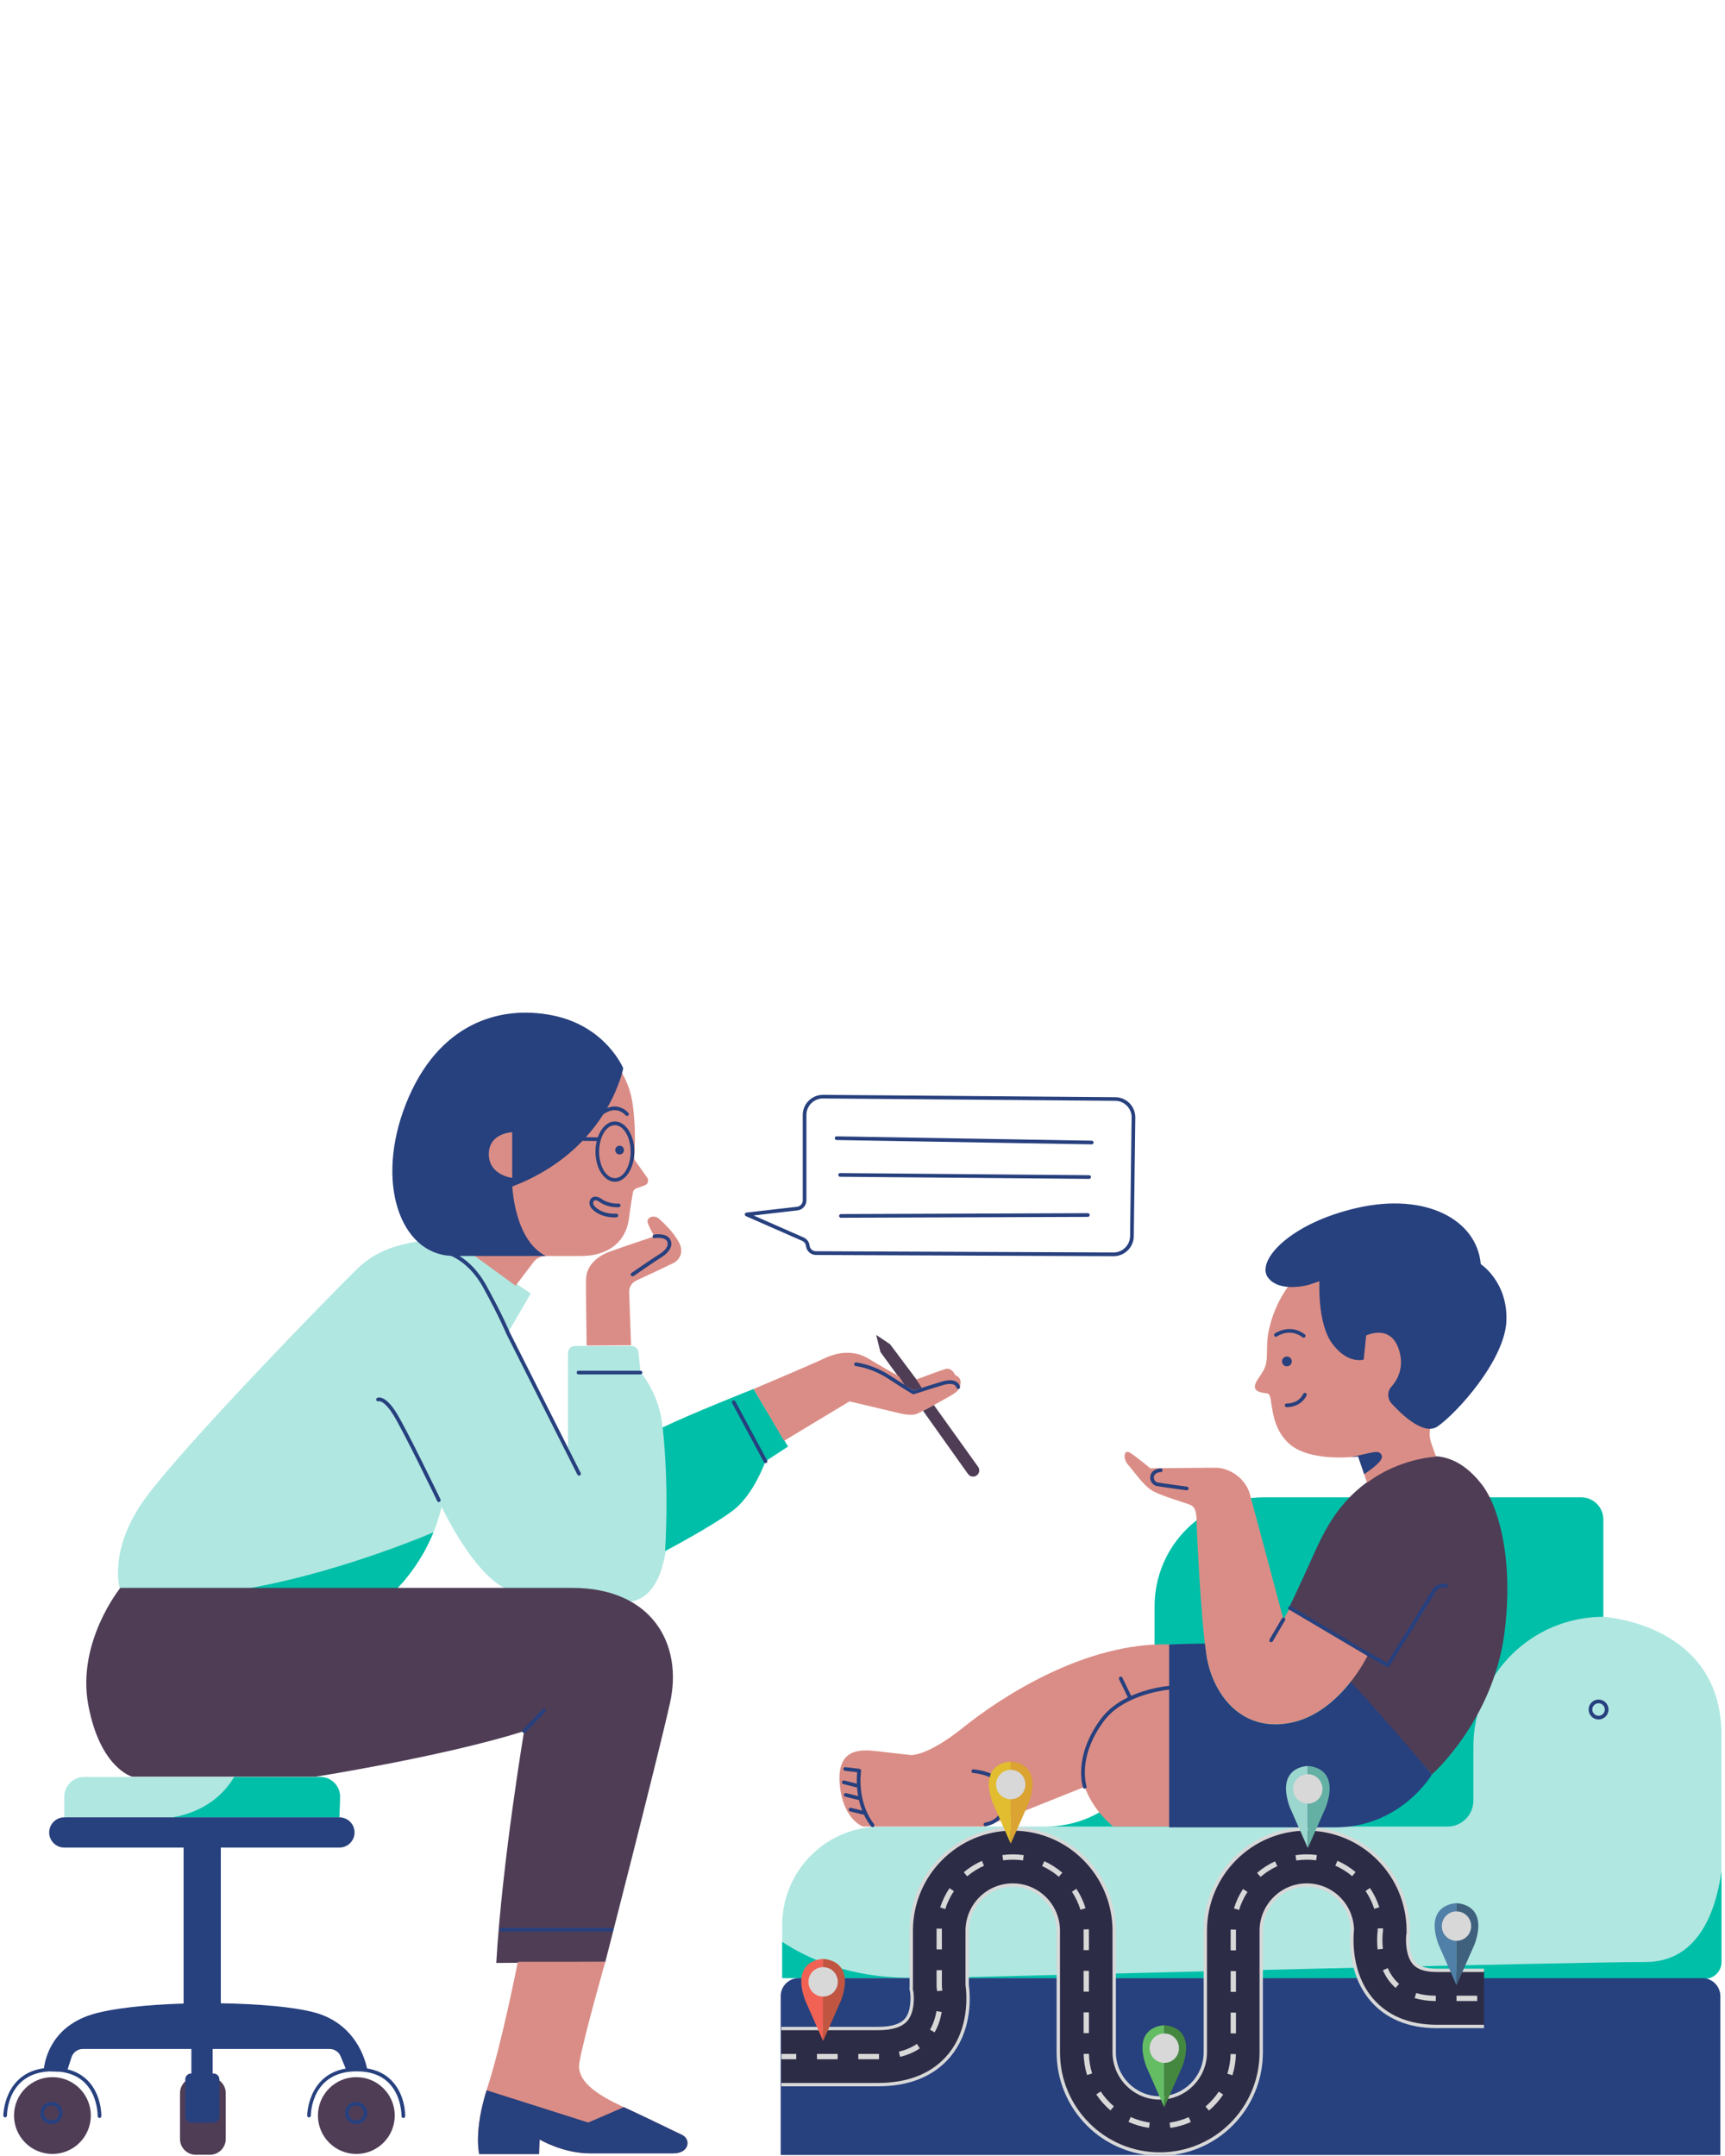 <svg xmlns="http://www.w3.org/2000/svg" xmlns:xlink="http://www.w3.org/1999/xlink" width="1080" zoomAndPan="magnify" viewBox="0 0 810 1012.5" height="1350" preserveAspectRatio="xMidYMid meet" version="1.0"><defs><clipPath id="edf903df4a"><path d="M 1 475 L 808 475 L 808 1012 L 1 1012 Z M 1 475 " clip-rule="nonzero"/></clipPath><clipPath id="37fbfdd177"><path d="M 366.812 858 L 697 858 L 697 1012 L 366.812 1012 Z M 366.812 858 " clip-rule="nonzero"/></clipPath><clipPath id="a871095127"><path d="M 366.812 858 L 697 858 L 697 987 L 366.812 987 Z M 366.812 858 " clip-rule="nonzero"/></clipPath><clipPath id="fc4b0c8a57"><path d="M 366.812 884 L 697 884 L 697 1012 L 366.812 1012 Z M 366.812 884 " clip-rule="nonzero"/></clipPath><clipPath id="d09abc3b7c"><path d="M 366.812 964 L 374 964 L 374 968 L 366.812 968 Z M 366.812 964 " clip-rule="nonzero"/></clipPath><clipPath id="5f00c2fccb"><path d="M 464 827.289 L 475 827.289 L 475 866 L 464 866 Z M 464 827.289 " clip-rule="nonzero"/></clipPath><clipPath id="71b01c6f08"><path d="M 474 827.289 L 485 827.289 L 485 866 L 474 866 Z M 474 827.289 " clip-rule="nonzero"/></clipPath></defs><path fill="#b0e7e1" d="M 808.348 814.82 L 808.348 921.445 C 808.348 925.77 804.852 929.266 800.527 929.25 L 375.047 928.969 L 367.293 928.969 L 367.293 903.988 C 367.293 878.477 387.969 857.801 413.477 857.801 L 491.047 857.801 C 519.277 857.801 542.164 834.918 542.164 806.684 L 542.164 754.328 C 542.164 726.098 565.051 703.211 593.281 703.211 L 742.445 703.211 C 748.188 703.211 752.84 707.863 752.84 713.605 L 752.84 759.312 C 752.859 759.312 808.348 762.297 808.348 814.82 Z M 300.762 644.418 L 299.773 634.98 C 299.609 633.348 298.223 632.109 296.59 632.109 L 269.941 632.109 C 268.176 632.109 266.723 633.547 266.723 635.328 L 266.723 683.676 L 238.508 625.938 L 249.199 607.457 L 208.676 579.902 C 201.547 584.109 182.734 581.207 167.82 595.793 C 152.902 610.379 86.77 678.477 68.621 703.062 C 50.469 727.648 56.293 746.227 56.293 746.227 C 56.293 746.227 119.211 748.09 180.672 749.773 C 181.863 749.312 182.902 748.918 184.09 748.453 C 192.355 740.371 202.75 726.953 207.387 707.633 C 207.387 707.633 225.836 747.301 243.82 747.762 C 247.879 747.859 250.438 749.363 251.957 751.605 C 271.625 752.066 286.789 752.363 293.289 752.363 C 322.793 752.363 312.414 685.902 311.125 670.34 C 309.84 654.797 300.762 644.418 300.762 644.418 Z M 150.395 834.488 L 39.48 834.488 C 34.348 834.488 30.191 838.645 30.191 843.777 L 30.191 853.465 L 159.387 853.465 L 159.684 844.059 C 159.852 838.828 155.641 834.488 150.395 834.488 Z M 150.395 834.488 " fill-opacity="1" fill-rule="nonzero"/><path fill="#00bfa8" d="M 679.695 857.785 L 491.062 857.785 C 519.293 857.785 542.18 834.898 542.18 806.668 L 542.18 754.312 C 542.18 726.082 565.066 703.195 593.301 703.195 L 742.461 703.195 C 748.203 703.195 752.859 707.848 752.859 713.59 L 752.859 759.297 C 719.148 759.297 691.84 786.621 691.84 820.312 L 691.84 845.641 C 691.824 852.359 686.395 857.785 679.695 857.785 Z M 353.863 652.273 C 353.863 652.273 324.16 664.039 311.125 670.359 C 314.395 698.887 312.297 728.441 312.297 728.441 C 312.297 728.441 334.754 716.594 344.375 709.199 C 353.992 701.793 359.422 686.25 359.422 686.25 L 370.031 679.336 Z M 772.789 921.395 C 739.145 921.395 495.566 927.469 433.906 929.02 C 432.023 928.871 429.828 928.789 427.254 928.789 C 398.957 928.789 379.172 919.793 367.293 911.926 L 367.293 928.969 L 375.047 928.969 L 433.922 929 L 800.527 929.25 C 804.852 929.25 808.348 925.75 808.348 921.445 L 808.348 878.742 C 805.973 896.082 798.152 921.395 772.789 921.395 Z M 180.691 749.773 C 181.879 749.312 182.918 748.918 184.105 748.453 C 190.539 742.168 198.246 732.629 203.527 719.629 C 191.613 724.629 147.855 742.086 105.316 747.664 C 127.246 748.289 154.09 749.047 180.691 749.773 Z M 150.395 834.488 L 109.922 834.488 C 106.324 840.691 98.09 850.461 81.145 853.465 L 159.387 853.465 L 159.684 844.059 C 159.852 838.828 155.641 834.488 150.395 834.488 Z M 150.395 834.488 " fill-opacity="1" fill-rule="nonzero"/><path fill="#4f3d56" d="M 706.441 766.867 C 701.145 807.922 672.402 833.316 672.402 833.316 L 632.586 788.566 L 604.848 755.895 C 604.848 755.895 609.801 745.73 616.926 729.809 C 624.07 713.887 631.926 700.438 651.957 689.746 C 672.004 679.039 684.992 683.574 695.453 696.676 C 703.852 707.152 710.848 732.68 706.441 766.867 Z M 268.672 745.699 C 231.461 745.699 56.508 745.699 56.508 745.699 C 56.508 745.699 35.934 771.027 41.461 800.711 C 47.004 830.395 62.035 834.355 62.035 834.355 L 148.332 834.355 C 148.332 834.355 208.492 824.852 246.098 812.988 C 246.098 812.988 235.801 874.336 233.031 921.84 L 284.215 921.41 C 284.215 921.41 308.238 828.02 314.574 799.918 C 320.91 771.82 305.879 745.699 268.672 745.699 Z M 411.43 626.914 L 413.395 634.898 L 424.781 650.523 L 429.055 652.949 L 433.293 651.762 L 417.934 631.27 Z M 438.492 659.816 L 433.426 662.535 L 454.547 692.223 C 455.406 693.426 457.039 693.789 458.324 693.078 C 459.844 692.238 460.289 690.258 459.281 688.84 Z M 167.324 975.469 C 157.359 975.469 149.289 983.535 149.289 993.5 C 149.289 1003.469 157.359 1011.535 167.324 1011.535 C 177.293 1011.535 185.359 1003.469 185.359 993.5 C 185.359 983.551 177.293 975.469 167.324 975.469 Z M 24.613 975.469 C 14.648 975.469 6.578 983.535 6.578 993.5 C 6.578 1003.469 14.648 1011.535 24.613 1011.535 C 34.578 1011.535 42.648 1003.469 42.648 993.5 C 42.648 983.551 34.578 975.469 24.613 975.469 Z M 98.602 975.566 L 91.918 975.566 C 87.844 975.566 84.527 978.883 84.527 982.957 L 84.527 1004.523 C 84.527 1008.602 87.844 1011.918 91.918 1011.918 L 98.602 1011.918 C 102.676 1011.918 105.992 1008.602 105.992 1004.523 L 105.992 982.957 C 105.992 978.867 102.676 975.566 98.602 975.566 Z M 98.602 975.566 " fill-opacity="1" fill-rule="nonzero"/><path fill="#da8d86" d="M 675.918 662.059 C 670.586 669.367 670.688 673.824 672.27 678.344 C 673.375 681.496 674.316 684.086 674.316 684.086 C 674.316 684.086 657.105 684.797 641.941 696.312 L 637.734 683.953 C 637.734 683.953 615.543 687.039 605.426 678.062 C 595.312 669.07 598.117 655.031 595.312 654.469 C 592.508 653.906 586.32 653.906 590.824 647.438 C 595.312 640.973 594.75 640.41 595.031 630.594 C 595.312 620.758 603.465 592.953 629.863 588.188 C 656.266 583.418 675.371 589.309 685.207 608.977 C 695.023 628.645 681.262 654.766 675.918 662.059 Z M 602.656 760.516 C 602.656 760.516 588.793 708.492 586.812 701.43 C 584.836 694.367 577.492 689.27 570.691 689.27 C 563.91 689.27 540.152 689.547 540.152 689.547 C 540.152 689.547 533.371 683.887 530.531 682.188 C 527.711 680.488 527.133 685.012 529.691 687.848 C 532.23 690.672 536.754 697.469 540.992 700.008 C 545.234 702.551 556.535 705.668 559.094 706.793 C 561.633 707.93 561.914 711.594 561.914 715.273 C 561.914 718.953 563.895 759.957 566.438 777.199 C 568.977 794.441 581.98 813.68 605.738 809.145 C 629.484 804.621 642.504 776.902 642.504 776.902 L 605.738 755.137 Z M 452.453 811.141 C 435.043 825.133 427.586 824.191 427.586 824.191 C 427.586 824.191 419.188 823.25 411.117 822.328 C 403.031 821.387 392.77 821.699 394.336 838.184 C 395.887 854.652 405.211 857.77 405.211 857.77 L 462.715 857.77 L 509.344 839.125 C 513.387 850.625 522.711 857.77 522.711 857.77 L 549.754 857.77 L 549.754 772.281 C 509.809 770.828 469.859 797.148 452.453 811.141 Z M 304.195 574.324 C 305.121 577.082 307.266 580.613 307.266 580.613 C 307.266 580.613 292.547 585.512 286.242 587.824 C 279.957 590.117 275.352 594.719 275.203 600.562 C 275.055 606.387 275.469 631.895 275.469 631.895 L 296.324 631.746 L 295.434 606.781 C 295.352 604.504 296.621 602.395 298.699 601.418 C 304.078 598.91 314.16 594.191 316.16 593.188 C 318.914 591.801 321.52 588.121 318.617 583.055 C 315.695 577.988 311.555 574.309 309.41 572.312 C 307.266 570.348 303.273 571.57 304.195 574.324 Z M 242.121 603.797 L 250.504 592.723 C 251.871 590.91 254.02 589.852 256.277 589.852 L 272.777 589.852 C 285.914 589.852 293.883 582.891 295.285 572.527 C 296.211 565.629 296.871 561.734 297.215 559.906 C 297.363 559.078 297.941 558.418 298.719 558.121 L 302.793 556.637 C 304.262 556.109 304.805 554.328 303.914 553.059 L 298.238 545.055 C 297.926 544.609 297.762 544.062 297.809 543.52 C 298.059 540.449 298.734 529.379 296.953 517.73 C 294.855 504.02 284.43 487.188 260.008 483.145 C 235.586 479.102 214.137 485.836 203.379 507.945 C 192.621 530.055 218.441 570.977 218.441 570.977 L 211 581.156 Z M 320.117 1002.496 C 315.562 1000.383 306.441 995.828 296.605 991.258 C 286.77 986.703 270.289 979.676 272.035 968.801 C 273.785 957.926 284.246 921.262 284.246 921.262 L 243.16 921.297 C 243.16 921.297 235.539 960.023 228.871 980.367 C 222.207 1000.73 225.027 1011.621 225.027 1011.621 L 253.109 1011.621 L 253.391 1004.773 C 253.391 1004.773 264.332 1011.258 276.953 1011.258 C 289.578 1011.258 308.883 1011.258 316.258 1011.258 C 323.617 1011.273 324.672 1004.605 320.117 1002.496 Z M 420.426 663.23 C 423.246 663.941 428.359 665.176 431.016 663.758 C 433.656 662.34 438.953 659.699 443.559 657.043 C 448.145 654.402 450.273 653.691 450.965 650.16 C 451.676 646.629 448.492 645.758 448.492 645.758 C 448.492 645.758 447.074 642.043 443.906 642.934 C 441.66 643.562 434.582 646.27 430.293 647.82 L 432.832 651.777 L 429.039 652.969 L 424.766 650.543 L 422.125 646.352 C 417.98 644.023 411.977 640.609 408 638.148 C 401.414 634.074 393.875 634.699 387.293 637.836 C 380.707 640.973 353.863 652.289 353.863 652.289 L 368.168 676.645 L 398.891 658.113 C 398.875 658.098 417.602 662.52 420.426 663.23 Z M 420.426 663.23 " fill-opacity="1" fill-rule="nonzero"/><g clip-path="url(#edf903df4a)"><path fill="#27407e" d="M 807.82 937.434 L 807.82 1012.031 L 366.582 1012.031 L 366.582 937.434 C 366.582 932.766 370.379 928.969 375.047 928.969 L 799.355 928.969 C 804.023 928.969 807.82 932.766 807.82 937.434 Z M 548.996 791.703 C 546.023 792.016 538.617 793.07 531.16 796.387 L 527.016 787.84 C 526.801 787.41 526.289 787.23 525.863 787.445 C 525.434 787.66 525.25 788.172 525.465 788.602 L 529.605 797.129 C 524.973 799.406 520.434 802.594 517.066 807.062 C 505.27 822.805 507.531 835.758 508.504 839.355 C 508.602 839.734 508.949 840 509.344 840 C 509.426 840 509.492 839.98 509.574 839.965 C 510.039 839.832 510.301 839.371 510.188 838.91 C 509.262 835.512 507.133 823.219 518.453 808.121 C 526.949 796.801 543.98 794.062 548.996 793.484 L 548.996 858.164 C 548.996 858.164 595.988 858.164 626.941 858.164 C 657.898 858.164 672.367 833.348 672.367 833.348 C 672.367 833.348 651.875 808.812 634.285 789.82 C 628.082 797.707 618.445 806.766 605.758 809.176 C 582.012 813.695 568.992 794.473 566.453 777.23 C 566.223 775.629 565.992 773.816 565.758 771.852 C 555.875 771.969 548.996 772.297 548.996 772.297 Z M 614.633 603.352 L 619.582 601.699 C 619.582 601.699 618.414 621.516 625.723 631.188 C 633.031 640.855 640.34 638.496 640.34 638.496 L 641.512 627.176 C 641.512 627.176 653.312 621.285 657.09 634.488 C 659.352 642.391 656.199 648.016 653.312 651.266 C 651.312 653.512 651.43 656.926 653.461 659.137 C 658.902 665.062 668.789 674.152 675.023 669.879 C 683.984 663.742 706.641 638.742 707.348 620.328 C 708.059 601.93 695.32 593.664 695.32 593.664 C 693.441 572.66 669.367 559.922 637.289 567.246 C 605.195 574.574 589.867 592.262 595.297 599.82 C 600.723 607.359 614.633 603.352 614.633 603.352 Z M 601.996 639.355 C 601.996 640.625 603.016 641.648 604.289 641.648 C 605.559 641.648 606.582 640.625 606.582 639.355 C 606.582 638.082 605.559 637.059 604.289 637.059 C 603.016 637.059 601.996 638.082 601.996 639.355 Z M 612.16 628.199 C 612.422 628.199 612.672 628.086 612.852 627.852 C 613.148 627.473 613.066 626.93 612.688 626.648 C 605.676 621.32 598.695 626.152 598.629 626.203 C 598.234 626.484 598.148 627.012 598.43 627.406 C 598.711 627.805 599.238 627.887 599.637 627.621 C 599.883 627.457 605.656 623.48 611.648 628.035 C 611.797 628.133 611.977 628.199 612.16 628.199 Z M 604.32 660.836 C 605.527 660.836 610.973 660.539 613.512 655.344 C 613.727 654.914 613.543 654.402 613.117 654.188 C 612.688 653.988 612.176 654.156 611.961 654.582 C 609.668 659.285 604.402 659.121 604.188 659.105 C 603.742 659.09 603.316 659.453 603.281 659.93 C 603.266 660.41 603.629 660.805 604.105 660.836 C 604.125 660.836 604.207 660.836 604.32 660.836 Z M 605.328 755.895 L 642.105 777.676 L 651.23 782.809 C 651.363 782.891 651.512 782.926 651.66 782.926 C 651.957 782.926 652.238 782.777 652.402 782.512 C 652.602 782.199 671.742 751.441 673.887 747.793 C 675.668 744.758 678.621 745.551 678.754 745.582 C 679.199 745.715 679.695 745.453 679.828 744.988 C 679.957 744.527 679.695 744.051 679.234 743.918 C 677.73 743.473 674.367 743.539 672.387 746.902 C 670.422 750.238 654.25 776.242 651.363 780.879 L 642.98 776.16 L 606.219 754.395 C 605.805 754.148 605.277 754.277 605.031 754.691 C 604.781 755.121 604.914 755.648 605.328 755.895 Z M 745.961 802.824 C 745.961 800.25 748.055 798.152 750.629 798.152 C 753.203 798.152 755.301 800.25 755.301 802.824 C 755.301 805.398 753.203 807.492 750.629 807.492 C 748.055 807.492 745.961 805.398 745.961 802.824 Z M 747.691 802.824 C 747.691 804.441 749.012 805.762 750.629 805.762 C 752.246 805.762 753.566 804.441 753.566 802.824 C 753.566 801.207 752.246 799.887 750.629 799.887 C 749.012 799.887 747.691 801.207 747.691 802.824 Z M 462.566 855.938 C 462.086 856.02 461.773 856.465 461.855 856.945 C 461.922 857.355 462.301 857.652 462.715 857.652 C 462.766 857.652 462.812 857.652 462.863 857.637 C 468.59 856.633 474.184 851.945 472.73 841.746 C 471.312 831.879 457.648 830.957 457.07 830.922 C 456.594 830.891 456.18 831.254 456.164 831.73 C 456.148 832.211 456.496 832.625 456.973 832.641 C 457.105 832.656 469.809 833.496 471.016 841.98 C 472.102 849.617 468.953 854.832 462.566 855.938 Z M 399.586 848.977 C 399.105 848.859 398.645 849.141 398.527 849.602 C 398.414 850.062 398.691 850.543 399.156 850.656 L 405.094 852.145 C 405.16 852.16 405.227 852.176 405.309 852.176 C 405.426 852.176 405.508 852.109 405.605 852.078 C 406.496 853.992 407.621 855.887 409.039 857.719 C 409.203 857.934 409.469 858.051 409.73 858.051 C 409.914 858.051 410.094 857.984 410.262 857.867 C 410.641 857.57 410.707 857.027 410.426 856.648 C 402.109 845.855 404.32 831.816 404.336 831.684 C 404.371 831.453 404.32 831.203 404.172 831.023 C 404.039 830.84 403.824 830.711 403.578 830.676 L 396.945 829.883 C 396.48 829.816 396.035 830.164 395.988 830.645 C 395.938 831.121 396.27 831.551 396.746 831.602 L 402.504 832.293 C 402.391 833.348 402.242 835.23 402.324 837.641 L 396.398 836.152 C 395.938 836.039 395.461 836.32 395.344 836.781 C 395.227 837.242 395.508 837.723 395.973 837.836 L 401.91 839.32 C 401.977 839.34 402.059 839.355 402.125 839.355 C 402.223 839.355 402.309 839.289 402.406 839.258 C 402.504 840.559 402.668 841.996 402.949 843.48 L 397.34 842.078 C 396.879 841.961 396.398 842.242 396.285 842.703 C 396.168 843.168 396.449 843.645 396.91 843.762 L 402.852 845.246 C 402.918 845.262 402.984 845.277 403.066 845.277 C 403.148 845.277 403.215 845.23 403.281 845.195 C 403.66 846.848 404.172 848.547 404.848 850.277 Z M 648.805 683.543 C 647.684 680.656 645.109 681.973 634.5 684.301 C 636.496 684.152 637.719 683.988 637.719 683.988 L 640.574 692.336 C 645.012 689.25 649.68 685.77 648.805 683.543 Z M 543.367 697.914 C 546.719 698.477 557.047 699.859 557.145 699.879 C 557.18 699.879 557.23 699.879 557.262 699.879 C 557.691 699.879 558.055 699.562 558.121 699.137 C 558.188 698.656 557.855 698.227 557.379 698.16 C 557.277 698.145 546.965 696.758 543.648 696.199 C 542.379 695.984 541.77 694.797 541.816 693.773 C 541.898 692.336 543.121 691.43 545.086 691.332 C 545.562 691.312 545.926 690.902 545.91 690.422 C 545.895 689.945 545.516 689.582 545.004 689.598 C 541.535 689.777 540.184 691.906 540.086 693.672 C 539.984 695.754 541.387 697.566 543.367 697.914 Z M 596.449 771.094 C 596.582 771.176 596.73 771.207 596.895 771.207 C 597.191 771.207 597.473 771.059 597.637 770.781 L 603.414 760.945 C 603.66 760.531 603.512 760.004 603.102 759.758 C 602.688 759.512 602.16 759.66 601.91 760.07 L 596.137 769.906 C 595.891 770.336 596.039 770.863 596.449 771.094 Z M 320.117 1002.496 C 315.562 1000.383 306.441 995.828 296.605 991.258 C 295.469 990.73 294.23 990.152 292.941 989.559 L 276.227 996.785 L 228.492 981.621 C 222.355 1001.156 225.027 1011.621 225.027 1011.621 L 253.109 1011.621 L 253.391 1004.773 C 253.391 1004.773 264.332 1011.258 276.953 1011.258 C 289.578 1011.258 308.883 1011.258 316.258 1011.258 C 323.617 1011.273 324.672 1004.605 320.117 1002.496 Z M 290.945 542.168 C 292.086 542.168 293.008 541.242 293.008 540.105 C 293.008 538.965 292.086 538.043 290.945 538.043 C 289.809 538.043 288.883 538.965 288.883 540.105 C 288.898 541.258 289.809 542.168 290.945 542.168 Z M 281.539 564.477 C 285.633 567.363 290.402 566.949 290.598 566.934 C 291.078 566.883 291.426 566.473 291.375 565.992 C 291.324 565.516 290.93 565.168 290.434 565.219 C 290.383 565.219 286.094 565.582 282.531 563.074 C 279.578 560.992 277.961 562.348 277.547 562.824 C 276.457 564.031 276.559 566.094 277.793 567.512 C 279.609 569.59 283.305 571.719 288.422 571.719 C 288.77 571.719 289.113 571.703 289.477 571.688 C 289.957 571.652 290.32 571.258 290.285 570.777 C 290.254 570.301 289.875 569.922 289.379 569.969 C 284.328 570.25 280.684 568.203 279.098 566.391 C 278.391 565.562 278.391 564.492 278.836 563.996 C 279.312 563.438 280.32 563.617 281.539 564.477 Z M 307.414 581.469 C 308.684 581.238 312.215 581.059 313.203 582.891 C 314.492 585.25 311.621 587.789 309.723 588.93 C 307.199 590.445 296.969 597.492 296.539 597.805 C 296.145 598.07 296.043 598.613 296.324 599.012 C 296.488 599.258 296.77 599.391 297.035 599.391 C 297.199 599.391 297.379 599.34 297.531 599.242 C 297.629 599.176 308.141 591.914 310.613 590.43 C 313.863 588.484 316.391 585.148 314.723 582.082 C 312.926 578.797 307.348 579.754 307.117 579.789 C 306.637 579.871 306.34 580.316 306.422 580.793 C 306.488 581.238 306.949 581.555 307.414 581.469 Z M 349.738 570.184 C 349.801 569.805 350.102 569.492 350.496 569.457 L 374.289 566.719 C 375.809 566.539 376.945 565.266 376.945 563.75 L 376.945 523.621 C 376.945 521.078 377.938 518.688 379.75 516.906 C 381.551 515.121 383.992 514.133 386.484 514.164 L 523.715 515.27 C 526.258 515.289 528.633 516.293 530.398 518.109 C 532.164 519.926 533.137 522.316 533.105 524.859 L 532.379 580.598 C 532.312 585.762 528.074 589.934 522.926 589.934 C 522.906 589.934 522.891 589.934 522.891 589.934 L 383.133 589.359 C 380.723 589.34 378.727 587.543 378.465 585.148 C 378.348 584.094 377.672 583.172 376.699 582.742 L 350.266 571.125 C 349.887 570.961 349.672 570.582 349.738 570.184 Z M 353.863 570.812 L 377.359 581.141 C 378.895 581.816 379.965 583.27 380.148 584.953 C 380.312 586.469 381.582 587.609 383.117 587.609 L 522.875 588.188 C 522.891 588.188 522.891 588.188 522.906 588.188 C 527.117 588.188 530.582 584.77 530.648 580.547 L 531.371 524.809 C 531.406 522.73 530.613 520.781 529.16 519.297 C 527.711 517.812 525.777 516.988 523.699 516.969 L 386.465 515.863 C 386.449 515.863 386.418 515.863 386.402 515.863 C 384.355 515.863 382.426 516.656 380.957 518.109 C 379.488 519.578 378.66 521.523 378.66 523.605 L 378.66 563.734 C 378.66 566.141 376.863 568.156 374.473 568.418 Z M 392.82 535.387 L 512.629 537.414 C 512.629 537.414 512.645 537.414 512.645 537.414 C 513.125 537.414 513.504 537.035 513.504 536.555 C 513.52 536.078 513.125 535.684 512.645 535.684 L 392.836 533.652 C 392.391 533.652 391.961 534.031 391.961 534.512 C 391.961 534.973 392.34 535.367 392.82 535.387 Z M 511.441 551.902 L 394.469 550.895 C 393.992 550.895 393.609 551.273 393.609 551.754 C 393.609 552.23 393.992 552.629 394.469 552.629 L 511.426 553.633 C 511.902 553.633 512.281 553.254 512.281 552.777 C 512.297 552.297 511.918 551.902 511.441 551.902 Z M 510.828 569.738 L 394.863 570.152 C 394.387 570.152 394.008 570.547 394.008 571.027 C 394.008 571.504 394.402 571.883 394.863 571.883 L 510.828 571.473 C 511.309 571.473 511.688 571.074 511.688 570.598 C 511.688 570.117 511.309 569.738 510.828 569.738 Z M 301.621 644.586 C 301.621 644.105 301.242 643.727 300.762 643.727 L 271.641 643.727 C 271.16 643.727 270.781 644.105 270.781 644.586 C 270.781 645.062 271.16 645.441 271.641 645.441 L 300.762 645.441 C 301.242 645.441 301.621 645.062 301.621 644.586 Z M 345.297 658.082 C 345.066 657.652 344.555 657.504 344.125 657.734 C 343.699 657.965 343.551 658.477 343.781 658.906 L 358.695 686.66 C 358.844 686.957 359.16 687.121 359.457 687.121 C 359.586 687.121 359.734 687.09 359.867 687.023 C 360.281 686.793 360.445 686.281 360.215 685.852 Z M 172.34 971.375 C 171.484 967.117 166.879 950.289 147.707 945.105 C 138.055 942.5 121.34 941.047 103.684 940.781 L 103.684 867.652 L 159.387 867.652 C 163.297 867.652 166.484 864.484 166.484 860.559 C 166.484 856.648 163.316 853.465 159.387 853.465 L 30.191 853.465 C 26.281 853.465 23.094 856.633 23.094 860.559 C 23.094 864.469 26.262 867.652 30.191 867.652 L 86.207 867.652 L 86.207 940.914 C 69.41 941.426 53.555 943.027 43.934 945.801 C 24.578 951.375 21.23 966.539 20.652 971.277 C 1.793 973.801 1.562 993.305 1.562 993.5 C 1.562 993.98 1.941 994.359 2.422 994.359 C 2.898 994.359 3.277 993.98 3.277 993.5 C 3.277 992.676 3.508 973.898 22.98 972.777 L 28.391 972.957 C 33.176 973.535 37.07 975.301 39.992 978.289 C 45.996 984.426 45.867 993.648 45.867 993.75 C 45.848 994.227 46.227 994.625 46.707 994.641 C 46.707 994.641 46.723 994.641 46.723 994.641 C 47.184 994.641 47.582 994.262 47.582 993.801 C 47.598 993.387 47.746 983.766 41.23 977.102 C 38.703 974.512 35.52 972.746 31.742 971.82 L 33.574 966.129 C 34.316 963.816 36.477 962.234 38.918 962.234 L 89.871 962.234 L 89.871 973.75 L 89.738 973.75 C 88.238 973.75 87 974.973 87 976.488 L 87 994.078 C 87 995.582 88.223 996.82 89.738 996.82 L 100.266 996.82 C 101.77 996.82 103.008 995.598 103.008 994.078 L 103.008 976.488 C 103.008 974.988 101.785 973.75 100.266 973.75 L 99.871 973.75 L 99.871 962.234 L 154.77 962.234 C 157.047 962.234 159.09 963.602 159.949 965.699 L 162.324 971.441 C 144.488 974.527 144.242 993.305 144.242 993.52 C 144.242 993.996 144.621 994.375 145.098 994.375 C 145.578 994.375 145.957 993.996 145.957 993.52 C 145.957 992.676 146.238 972.746 167.508 972.746 C 173.957 972.746 179.055 974.609 182.672 978.305 C 188.676 984.441 188.543 993.668 188.543 993.766 C 188.527 994.246 188.906 994.641 189.387 994.656 C 189.387 994.656 189.402 994.656 189.402 994.656 C 189.863 994.656 190.262 994.277 190.262 993.816 C 190.277 993.402 190.426 983.781 183.906 977.117 C 180.969 974.031 177.078 972.117 172.34 971.375 Z M 186.02 663.297 C 180.988 655.328 177.785 656.184 177.191 656.434 C 176.746 656.613 176.531 657.141 176.715 657.57 C 176.91 658.016 177.391 658.23 177.82 658.031 C 177.836 658.016 180.262 657.422 184.535 664.203 C 189.352 671.828 205.129 704.562 205.277 704.895 C 205.426 705.207 205.738 705.387 206.051 705.387 C 206.184 705.387 206.297 705.355 206.43 705.305 C 206.859 705.09 207.043 704.578 206.844 704.152 C 206.215 702.816 190.871 671 186.02 663.297 Z M 211.809 589.785 C 187.836 588.633 175.988 555.152 190.672 518.242 C 205.605 480.688 234.48 471.809 259.527 476.859 C 284.559 481.906 292.645 501.691 292.645 501.691 C 292.645 501.691 291.129 509.859 285.09 520.352 C 291.227 517.844 295.055 522.629 295.086 522.695 C 295.383 523.074 295.316 523.621 294.938 523.902 C 294.773 524.016 294.594 524.082 294.41 524.082 C 294.148 524.082 293.898 523.969 293.734 523.754 C 293.57 523.555 289.676 518.754 283.273 523.34 C 281.062 526.805 278.371 530.434 275.105 534.066 L 280.699 534.133 C 282.234 529.691 285.27 526.656 288.734 526.656 C 293.766 526.656 297.859 533.008 297.859 540.812 C 297.859 548.617 293.766 554.973 288.734 554.973 C 283.703 554.973 279.609 548.617 279.609 540.812 C 279.609 539.066 279.824 537.398 280.203 535.848 L 273.504 535.766 C 265.832 543.785 255.223 551.605 240.57 557.199 C 240.57 557.199 241.543 582.477 256.297 589.82 C 256.297 589.82 239.219 589.82 215.719 589.82 C 219.398 592.062 224.285 596.238 228.477 603.879 C 236.051 617.672 239.301 625.512 239.316 625.594 L 272.664 691.727 C 272.879 692.156 272.711 692.668 272.285 692.883 C 272.152 692.949 272.02 692.98 271.887 692.98 C 271.574 692.98 271.262 692.797 271.113 692.5 L 237.73 626.336 C 237.664 626.203 234.465 618.43 226.941 604.734 C 221.629 595.051 215.059 591.188 211.809 589.785 Z M 282.184 535.039 C 282.184 535.188 282.133 535.301 282.07 535.434 C 281.59 537.066 281.324 538.898 281.324 540.848 C 281.324 547.695 284.645 553.273 288.719 553.273 C 292.793 553.273 296.125 547.695 296.125 540.848 C 296.125 534 292.809 528.422 288.719 528.422 C 285.879 528.406 283.422 531.094 282.184 535.039 Z M 229.531 542 C 229.531 551.953 240.504 553.156 240.504 553.156 L 240.504 531.707 C 240.504 531.707 229.531 532.051 229.531 542 Z M 428.492 654.668 C 428.625 654.75 428.773 654.781 428.922 654.781 C 429.004 654.781 429.102 654.766 429.188 654.73 C 429.285 654.699 439.664 651.383 443.098 650.395 C 444.316 650.047 448.359 649.074 449.137 651.695 C 449.266 652.16 449.746 652.422 450.207 652.273 C 450.668 652.141 450.934 651.664 450.785 651.203 C 449.961 648.395 446.906 647.473 442.602 648.727 C 439.516 649.633 430.902 652.371 429.02 652.969 C 428.031 652.391 424.746 650.41 418.066 646.07 C 409.715 640.641 402.324 639.867 402.012 639.832 C 401.547 639.781 401.117 640.129 401.07 640.609 C 401.02 641.086 401.367 641.5 401.844 641.547 C 401.91 641.547 409.121 642.309 417.125 647.504 C 425.324 652.852 428.359 654.602 428.492 654.668 Z M 234.48 906.215 C 234.48 906.691 234.859 907.074 235.34 907.074 L 287.234 907.074 C 287.711 907.074 288.09 906.691 288.09 906.215 C 288.09 905.734 287.711 905.355 287.234 905.355 L 235.34 905.355 C 234.859 905.355 234.48 905.734 234.48 906.215 Z M 246.727 813.582 L 256.047 803.863 C 256.379 803.516 256.359 802.973 256.016 802.641 C 255.668 802.312 255.125 802.328 254.793 802.676 L 245.469 812.395 C 245.141 812.738 245.156 813.285 245.504 813.613 C 245.668 813.781 245.883 813.863 246.098 813.863 C 246.328 813.844 246.559 813.762 246.727 813.582 Z M 172.441 992.312 C 172.441 995.203 170.098 997.543 167.211 997.543 C 164.32 997.543 161.98 995.203 161.98 992.312 C 161.98 989.426 164.32 987.082 167.211 987.082 C 170.098 987.082 172.441 989.426 172.441 992.312 Z M 170.723 992.312 C 170.723 990.383 169.156 988.816 167.227 988.816 C 165.297 988.816 163.727 990.383 163.727 992.312 C 163.727 994.246 165.297 995.812 167.227 995.812 C 169.156 995.797 170.723 994.227 170.723 992.312 Z M 29.398 992.312 C 29.398 995.203 27.055 997.543 24.168 997.543 C 21.281 997.543 18.938 995.203 18.938 992.312 C 18.938 989.426 21.297 987.082 24.168 987.082 C 27.039 987.082 29.398 989.426 29.398 992.312 Z M 27.664 992.312 C 27.664 990.383 26.098 988.816 24.168 988.816 C 22.238 988.816 20.668 990.383 20.668 992.312 C 20.668 994.246 22.238 995.812 24.168 995.812 C 26.098 995.812 27.664 994.227 27.664 992.312 Z M 27.664 992.312 " fill-opacity="1" fill-rule="nonzero"/></g><g clip-path="url(#37fbfdd177)"><path fill="#2d2c46" d="M 674.535 925.305 C 669.535 925.305 666.02 924.184 664.074 921.961 C 660.793 918.207 660.859 910.977 661.148 908.621 L 661.281 907.816 L 661.281 906.711 C 661.281 900.258 660.02 894.004 657.527 888.102 C 655.125 882.414 651.699 877.305 647.312 872.906 C 642.941 868.52 637.852 865.07 632.168 862.66 C 626.285 860.16 620.039 858.895 613.621 858.895 C 607.188 858.895 600.953 860.16 595.074 862.66 C 589.402 865.07 584.309 868.508 579.926 872.906 C 575.555 877.293 572.117 882.402 569.715 888.102 C 567.223 894.004 565.961 900.27 565.961 906.711 L 565.961 963.758 C 565.961 975.598 556.367 985.223 544.566 985.223 C 532.766 985.223 523.172 975.598 523.172 963.758 L 523.172 906.711 C 523.172 900.258 521.91 894.004 519.418 888.102 C 517.016 882.414 513.59 877.305 509.207 872.906 C 504.836 868.52 499.742 865.07 494.059 862.66 C 488.176 860.16 481.93 858.895 475.512 858.895 C 469.094 858.895 462.844 860.16 456.965 862.66 C 451.293 865.07 446.203 868.508 441.816 872.906 C 437.445 877.293 434.008 882.402 431.605 888.102 C 429.113 894.004 427.852 900.27 427.852 906.711 L 427.852 933.074 L 427.801 934.18 L 428.074 935.473 C 428.43 937.723 428.691 944.676 425.465 948.496 C 423.152 951.234 418.73 952.617 412.297 952.617 L 366.883 952.617 L 366.883 978.953 L 412.352 978.953 C 419.727 978.953 426.344 977.742 432.012 975.359 C 437.512 973.043 442.133 969.629 445.77 965.23 C 455.969 952.879 454.824 937.105 454.145 932.059 L 454.145 906.711 C 454.145 894.871 463.738 885.246 475.539 885.246 C 487.336 885.246 496.934 894.871 496.934 906.711 L 496.934 963.758 C 496.934 970.211 498.191 976.465 500.688 982.363 C 503.09 988.055 506.516 993.164 510.898 997.562 C 515.27 1001.945 520.363 1005.398 526.047 1007.805 C 531.926 1010.309 538.172 1011.574 544.594 1011.574 C 551.012 1011.574 557.258 1010.309 563.141 1007.805 C 568.809 1005.398 573.902 1001.961 578.285 997.562 C 582.656 993.176 586.094 988.066 588.496 982.363 C 590.992 976.465 592.25 970.195 592.25 963.758 L 592.25 906.711 C 592.25 894.871 601.848 885.246 613.645 885.246 C 625.211 885.246 634.66 894.504 635.027 906.012 C 634.516 910.871 633.754 926.988 644.152 939.078 C 647.59 943.094 651.867 946.191 656.871 948.309 C 662.055 950.508 668 951.617 674.562 951.617 L 696.863 951.617 L 696.863 925.277 L 674.535 925.277 Z M 674.535 925.305 " fill-opacity="1" fill-rule="nonzero"/></g><g clip-path="url(#a871095127)"><path fill="#d8d8d8" d="M 674.535 924.516 C 669.773 924.516 666.453 923.473 664.668 921.434 C 661.594 917.918 661.66 910.938 661.922 908.738 L 662.066 907.883 L 662.066 906.711 C 662.066 900.152 660.781 893.793 658.262 887.785 C 655.82 881.992 652.328 876.805 647.891 872.34 C 643.441 867.875 638.27 864.387 632.496 861.938 C 626.508 859.395 620.172 858.117 613.633 858.117 C 607.098 858.117 600.758 859.41 594.773 861.938 C 588.996 864.387 583.824 867.891 579.375 872.34 C 574.926 876.805 571.449 881.992 569.008 887.785 C 566.473 893.793 565.199 900.152 565.199 906.711 L 565.199 963.758 C 565.199 975.16 555.957 984.434 544.594 984.434 C 533.227 984.434 523.984 975.16 523.984 963.758 L 523.984 906.711 C 523.984 900.152 522.699 893.793 520.18 887.785 C 517.738 881.992 514.246 876.805 509.809 872.34 C 505.359 867.875 500.188 864.387 494.414 861.938 C 488.426 859.395 482.086 858.117 475.551 858.117 C 469.016 858.117 462.676 859.41 456.688 861.938 C 450.914 864.387 445.742 867.891 441.293 872.34 C 436.844 876.805 433.363 881.992 430.922 887.785 C 428.391 893.793 427.117 900.152 427.117 906.711 L 427.117 933.062 L 427.062 934.246 L 427.352 935.617 C 427.68 937.723 427.93 944.426 424.926 947.996 C 422.773 950.551 418.547 951.84 412.363 951.84 L 366.883 951.84 L 366.883 953.418 L 412.352 953.418 C 419.02 953.418 423.637 951.934 426.105 949.008 C 429.52 944.965 429.27 937.773 428.891 935.352 L 428.625 934.129 L 428.68 933.102 L 428.68 906.723 C 428.68 900.375 429.926 894.227 432.367 888.418 C 434.73 882.824 438.102 877.793 442.41 873.484 C 446.715 869.168 451.715 865.781 457.293 863.41 C 463.082 860.961 469.211 859.711 475.539 859.711 C 481.863 859.711 487.992 860.961 493.781 863.41 C 499.359 865.781 504.375 869.168 508.668 873.484 C 512.973 877.805 516.344 882.824 518.707 888.418 C 521.148 894.227 522.395 900.375 522.395 906.723 L 522.395 963.77 C 522.395 976.043 532.348 986.023 544.578 986.023 C 556.812 986.023 566.762 976.043 566.762 963.77 L 566.762 906.723 C 566.762 900.375 568.008 894.227 570.449 888.418 C 572.812 882.824 576.188 877.793 580.492 873.484 C 584.797 869.168 589.797 865.781 595.375 863.41 C 601.164 860.961 607.293 859.711 613.621 859.711 C 619.945 859.711 626.078 860.961 631.863 863.41 C 637.441 865.781 642.457 869.168 646.75 873.484 C 651.055 877.805 654.43 882.824 656.789 888.418 C 659.23 894.227 660.48 900.375 660.48 906.723 L 660.48 907.766 L 660.348 908.5 L 660.348 908.539 C 660.031 911.07 659.992 918.508 663.473 922.488 C 665.57 924.883 669.285 926.094 674.523 926.094 L 696.824 926.094 L 696.824 924.516 Z M 674.535 924.516 " fill-opacity="1" fill-rule="nonzero"/></g><g clip-path="url(#fc4b0c8a57)"><path fill="#d8d8d8" d="M 657.16 947.613 C 652.277 945.543 648.102 942.504 644.742 938.59 C 634.543 926.699 635.332 910.727 635.801 906.117 L 635.801 906.012 C 635.617 900.23 633.23 894.82 629.07 890.762 C 624.91 886.707 619.422 884.469 613.633 884.469 C 601.398 884.469 591.449 894.449 591.449 906.723 L 591.449 963.77 C 591.449 970.117 590.203 976.266 587.762 982.074 C 585.398 987.672 582.027 992.703 577.723 997.008 C 573.418 1001.328 568.414 1004.711 562.836 1007.082 C 557.047 1009.531 550.918 1010.781 544.594 1010.781 C 538.266 1010.781 532.137 1009.531 526.348 1007.082 C 520.77 1004.711 515.754 1001.328 511.461 997.008 C 507.156 992.688 503.785 987.672 501.422 982.074 C 498.98 976.266 497.734 970.117 497.734 963.77 L 497.734 906.723 C 497.734 894.449 487.785 884.469 475.551 884.469 C 463.316 884.469 453.367 894.449 453.367 906.723 L 453.367 932.125 L 453.383 932.18 C 454 936.734 455.258 952.551 445.18 964.746 C 441.621 969.051 437.094 972.383 431.711 974.648 C 426.133 976.992 419.621 978.191 412.352 978.191 L 366.883 978.191 L 366.883 979.77 L 412.352 979.77 C 419.832 979.77 426.551 978.531 432.316 976.109 C 437.934 973.738 442.656 970.262 446.371 965.758 C 450.836 960.348 453.684 953.723 454.812 946.047 C 455.719 939.883 455.273 934.641 454.93 932.035 L 454.93 906.738 C 454.93 895.332 464.172 886.062 475.539 886.062 C 486.906 886.062 496.145 895.332 496.145 906.738 L 496.145 963.785 C 496.145 970.34 497.43 976.703 499.953 982.707 C 502.395 988.5 505.883 993.691 510.32 998.152 C 514.77 1002.617 519.941 1006.109 525.719 1008.559 C 531.703 1011.098 538.043 1012.375 544.578 1012.375 C 551.117 1012.375 557.457 1011.086 563.441 1008.559 C 569.215 1006.109 574.387 1002.605 578.836 998.152 C 583.285 993.691 586.766 988.5 589.207 982.707 C 591.738 976.703 593.012 970.34 593.012 963.785 L 593.012 906.738 C 593.012 895.332 602.254 886.062 613.621 886.062 C 624.789 886.062 633.832 894.82 634.215 906.012 C 633.715 910.859 632.953 927.305 643.52 939.633 C 647.039 943.742 651.422 946.914 656.527 949.086 C 661.805 951.324 667.855 952.457 674.523 952.457 L 696.824 952.457 L 696.824 950.879 L 674.535 950.879 C 668.078 950.852 662.238 949.758 657.16 947.613 Z M 657.16 947.613 " fill-opacity="1" fill-rule="nonzero"/></g><path fill="#d8d8d8" d="M 489.332 876.332 C 492.168 877.633 494.82 879.32 497.195 881.359 L 498.824 879.465 C 496.262 877.266 493.43 875.449 490.371 874.051 Z M 489.332 876.332 " fill-opacity="1" fill-rule="nonzero"/><path fill="#d8d8d8" d="M 470.707 871.168 L 471.035 873.645 C 474.105 873.223 477.297 873.234 480.367 873.684 L 480.723 871.207 C 477.441 870.734 474.016 870.719 470.707 871.168 Z M 470.707 871.168 " fill-opacity="1" fill-rule="nonzero"/><path fill="#d8d8d8" d="M 441.477 895.781 L 443.852 896.543 C 444.797 893.566 446.176 890.723 447.922 888.117 L 445.848 886.719 C 443.969 889.523 442.5 892.566 441.477 895.781 Z M 441.477 895.781 " fill-opacity="1" fill-rule="nonzero"/><path fill="#d8d8d8" d="M 452.555 879.242 L 454.156 881.148 C 456.559 879.121 459.211 877.461 462.07 876.184 L 461.059 873.895 C 458 875.277 455.141 877.066 452.555 879.242 Z M 452.555 879.242 " fill-opacity="1" fill-rule="nonzero"/><path fill="#d8d8d8" d="M 508.824 945.043 L 511.316 945.043 L 511.316 954.789 L 508.824 954.789 Z M 508.824 945.043 " fill-opacity="1" fill-rule="nonzero"/><path fill="#d8d8d8" d="M 508.836 964.559 C 508.918 967.945 509.453 971.289 510.453 974.488 L 512.828 973.738 C 511.895 970.762 511.398 967.656 511.316 964.508 Z M 508.836 964.559 " fill-opacity="1" fill-rule="nonzero"/><path fill="#d8d8d8" d="M 508.824 915.809 L 511.316 915.809 L 511.316 906.723 C 511.316 906.5 511.316 906.262 511.316 906.039 L 508.824 906.09 C 508.824 906.301 508.824 906.512 508.824 906.723 Z M 508.824 915.809 " fill-opacity="1" fill-rule="nonzero"/><path fill="#d8d8d8" d="M 505.438 887.012 L 503.352 888.395 C 505.07 891.012 506.41 893.859 507.34 896.859 L 509.73 896.121 C 508.734 892.895 507.301 889.828 505.438 887.012 Z M 505.438 887.012 " fill-opacity="1" fill-rule="nonzero"/><path fill="#d8d8d8" d="M 508.824 925.555 L 511.316 925.555 L 511.316 935.301 L 508.824 935.301 Z M 508.824 925.555 " fill-opacity="1" fill-rule="nonzero"/><path fill="#d8d8d8" d="M 383.617 964.559 L 393.332 964.559 L 393.332 967.062 L 383.617 967.062 Z M 383.617 964.559 " fill-opacity="1" fill-rule="nonzero"/><g clip-path="url(#d09abc3b7c)"><path fill="#d8d8d8" d="M 366.883 964.559 L 373.891 964.559 L 373.891 967.062 L 366.883 967.062 Z M 366.883 964.559 " fill-opacity="1" fill-rule="nonzero"/></g><path fill="#d8d8d8" d="M 442.277 925.227 L 439.781 925.227 L 439.781 933.207 L 439.809 933.324 C 439.809 933.324 439.926 933.984 440.031 935.074 L 442.512 934.824 C 442.422 933.879 442.316 933.23 442.277 932.98 Z M 442.277 925.227 " fill-opacity="1" fill-rule="nonzero"/><path fill="#d8d8d8" d="M 442.277 906.723 C 442.277 906.406 442.277 906.078 442.289 905.762 L 439.797 905.695 C 439.781 906.039 439.781 906.383 439.781 906.723 L 439.781 915.48 L 442.277 915.48 Z M 442.277 906.723 " fill-opacity="1" fill-rule="nonzero"/><path fill="#d8d8d8" d="M 436.699 953.195 L 438.852 954.445 C 440.465 951.656 441.582 948.441 442.184 944.875 L 439.73 944.453 C 439.18 947.73 438.156 950.668 436.699 953.195 Z M 436.699 953.195 " fill-opacity="1" fill-rule="nonzero"/><path fill="#d8d8d8" d="M 412.363 964.559 L 403.043 964.559 L 403.043 967.062 L 412.363 967.062 C 412.496 967.062 412.625 967.062 412.758 967.062 L 412.746 964.559 C 412.613 964.547 412.496 964.559 412.363 964.559 Z M 412.363 964.559 " fill-opacity="1" fill-rule="nonzero"/><path fill="#d8d8d8" d="M 422.078 963.508 L 422.652 965.941 C 426.172 965.102 429.297 963.742 431.934 961.941 L 430.531 959.871 C 428.152 961.504 425.305 962.73 422.078 963.508 Z M 422.078 963.508 " fill-opacity="1" fill-rule="nonzero"/><path fill="#d8d8d8" d="M 643.27 886.629 L 641.211 888.039 C 642.969 890.645 644.348 893.461 645.305 896.438 L 647.68 895.66 C 646.633 892.461 645.148 889.418 643.27 886.629 Z M 643.27 886.629 " fill-opacity="1" fill-rule="nonzero"/><path fill="#d8d8d8" d="M 649.387 906.906 L 649.402 906.816 L 649.402 906.723 C 649.402 906.34 649.402 905.961 649.387 905.578 L 646.895 905.656 C 646.906 905.984 646.906 906.316 646.906 906.645 C 646.855 907.066 646.645 908.727 646.645 911.121 C 646.645 912.598 646.723 914.059 646.867 915.492 L 649.348 915.23 C 649.203 913.887 649.137 912.504 649.137 911.121 C 649.137 908.594 649.387 906.922 649.387 906.906 Z M 649.387 906.906 " fill-opacity="1" fill-rule="nonzero"/><path fill="#d8d8d8" d="M 627.008 876.145 C 629.871 877.41 632.535 879.07 634.938 881.086 L 636.539 879.16 C 633.953 877 631.09 875.211 628.02 873.855 Z M 627.008 876.145 " fill-opacity="1" fill-rule="nonzero"/><path fill="#d8d8d8" d="M 613.633 870.84 C 611.863 870.84 610.078 870.969 608.332 871.234 L 608.699 873.711 C 610.324 873.473 611.98 873.34 613.633 873.34 C 615.102 873.34 616.586 873.434 618.031 873.629 L 618.359 871.156 C 616.797 870.945 615.207 870.84 613.633 870.84 Z M 613.633 870.84 " fill-opacity="1" fill-rule="nonzero"/><path fill="#d8d8d8" d="M 516.844 982.191 L 514.77 983.574 C 516.621 986.383 518.867 988.91 521.426 991.094 L 523.039 989.188 C 520.652 987.156 518.578 984.801 516.844 982.191 Z M 516.844 982.191 " fill-opacity="1" fill-rule="nonzero"/><path fill="#d8d8d8" d="M 683.922 937.223 L 693.633 937.223 L 693.633 939.723 L 683.922 939.723 Z M 683.922 937.223 " fill-opacity="1" fill-rule="nonzero"/><path fill="#d8d8d8" d="M 651.645 924.266 L 649.363 925.277 C 650.805 928.57 652.812 931.348 655.32 933.547 L 656.961 931.664 C 654.73 929.703 652.945 927.215 651.645 924.266 Z M 651.645 924.266 " fill-opacity="1" fill-rule="nonzero"/><path fill="#d8d8d8" d="M 579.426 896.227 L 581.816 896.965 C 582.723 893.977 584.062 891.117 585.766 888.484 L 583.68 887.117 C 581.828 889.934 580.398 893 579.426 896.227 Z M 579.426 896.227 " fill-opacity="1" fill-rule="nonzero"/><path fill="#d8d8d8" d="M 664.273 938.367 C 667.227 939.25 670.574 939.711 674.195 939.738 L 674.207 937.234 C 670.809 937.211 667.711 936.789 664.98 935.973 Z M 664.273 938.367 " fill-opacity="1" fill-rule="nonzero"/><path fill="#d8d8d8" d="M 590.281 879.543 L 591.91 881.441 C 594.285 879.387 596.926 877.688 599.758 876.383 L 598.723 874.105 C 595.664 875.5 592.828 877.332 590.281 879.543 Z M 590.281 879.543 " fill-opacity="1" fill-rule="nonzero"/><path fill="#d8d8d8" d="M 549.199 996.836 L 549.539 999.312 C 552.875 998.852 556.117 997.918 559.188 996.535 L 558.164 994.254 C 555.316 995.531 552.297 996.402 549.199 996.836 Z M 549.199 996.836 " fill-opacity="1" fill-rule="nonzero"/><path fill="#d8d8d8" d="M 529.891 996.48 C 532.949 997.863 536.191 998.812 539.527 999.285 L 539.879 996.812 C 536.781 996.363 533.777 995.492 530.93 994.203 Z M 529.891 996.48 " fill-opacity="1" fill-rule="nonzero"/><path fill="#d8d8d8" d="M 566.066 989.266 L 567.68 991.176 C 570.254 989 572.496 986.473 574.359 983.668 L 572.289 982.273 C 570.543 984.895 568.453 987.238 566.066 989.266 Z M 566.066 989.266 " fill-opacity="1" fill-rule="nonzero"/><path fill="#d8d8d8" d="M 577.867 925.672 L 580.359 925.672 L 580.359 935.418 L 577.867 935.418 Z M 577.867 925.672 " fill-opacity="1" fill-rule="nonzero"/><path fill="#d8d8d8" d="M 577.867 906.723 L 577.867 915.93 L 580.359 915.93 L 580.359 906.723 C 580.359 906.551 580.359 906.367 580.359 906.195 L 577.867 906.156 C 577.867 906.355 577.867 906.539 577.867 906.723 Z M 577.867 906.723 " fill-opacity="1" fill-rule="nonzero"/><path fill="#d8d8d8" d="M 576.316 973.844 L 578.691 974.594 C 579.703 971.395 580.254 968.051 580.348 964.664 L 577.852 964.602 C 577.773 967.762 577.262 970.867 576.316 973.844 Z M 576.316 973.844 " fill-opacity="1" fill-rule="nonzero"/><path fill="#d8d8d8" d="M 577.867 945.164 L 580.359 945.164 L 580.359 954.906 L 577.867 954.906 Z M 577.867 945.164 " fill-opacity="1" fill-rule="nonzero"/><path fill="#64bd63" d="M 546.719 951.113 C 546.719 951.113 531.48 951.113 538.16 970.25 L 546.719 989.648 " fill-opacity="1" fill-rule="nonzero"/><path fill="#44873f" d="M 546.719 951.113 C 546.719 951.113 561.957 951.113 555.277 970.25 L 546.719 989.648 " fill-opacity="1" fill-rule="nonzero"/><path fill="#d8d8d8" d="M 553.609 961.859 C 553.609 962.316 553.566 962.766 553.477 963.211 C 553.391 963.656 553.258 964.086 553.086 964.508 C 552.91 964.926 552.699 965.324 552.449 965.703 C 552.195 966.078 551.91 966.43 551.59 966.75 C 551.27 967.07 550.922 967.355 550.547 967.609 C 550.172 967.863 549.773 968.074 549.355 968.25 C 548.938 968.422 548.508 968.555 548.062 968.641 C 547.617 968.73 547.172 968.773 546.719 968.773 C 546.266 968.773 545.816 968.73 545.375 968.641 C 544.93 968.555 544.5 968.422 544.082 968.25 C 543.664 968.074 543.266 967.863 542.891 967.609 C 542.516 967.355 542.164 967.07 541.848 966.75 C 541.527 966.43 541.238 966.078 540.988 965.703 C 540.738 965.324 540.523 964.926 540.352 964.508 C 540.18 964.086 540.047 963.656 539.961 963.211 C 539.871 962.766 539.828 962.316 539.828 961.859 C 539.828 961.406 539.871 960.957 539.961 960.512 C 540.047 960.066 540.18 959.633 540.352 959.215 C 540.523 958.797 540.738 958.398 540.988 958.02 C 541.238 957.641 541.527 957.293 541.848 956.973 C 542.164 956.652 542.516 956.363 542.891 956.113 C 543.266 955.859 543.664 955.648 544.082 955.473 C 544.5 955.301 544.93 955.168 545.375 955.082 C 545.816 954.992 546.266 954.949 546.719 954.949 C 547.172 954.949 547.617 954.992 548.062 955.082 C 548.508 955.168 548.938 955.301 549.355 955.473 C 549.773 955.648 550.172 955.859 550.547 956.113 C 550.922 956.363 551.27 956.652 551.59 956.973 C 551.91 957.293 552.195 957.641 552.449 958.02 C 552.699 958.398 552.91 958.797 553.086 959.215 C 553.258 959.633 553.391 960.066 553.477 960.512 C 553.566 960.957 553.609 961.406 553.609 961.859 Z M 553.609 961.859 " fill-opacity="1" fill-rule="nonzero"/><path fill="#5080a8" d="M 683.922 893.793 C 683.922 893.793 668.684 893.793 675.363 912.926 L 683.922 932.324 " fill-opacity="1" fill-rule="nonzero"/><path fill="#3f617d" d="M 683.922 893.793 C 683.922 893.793 699.16 893.793 692.48 912.926 L 683.922 932.324 " fill-opacity="1" fill-rule="nonzero"/><path fill="#d8d8d8" d="M 690.812 904.539 C 690.812 904.992 690.77 905.441 690.68 905.887 C 690.594 906.332 690.461 906.766 690.289 907.184 C 690.113 907.602 689.902 908 689.652 908.379 C 689.398 908.758 689.113 909.105 688.793 909.426 C 688.473 909.746 688.125 910.035 687.75 910.285 C 687.375 910.539 686.977 910.75 686.559 910.926 C 686.141 911.098 685.711 911.23 685.266 911.316 C 684.82 911.406 684.375 911.449 683.922 911.449 C 683.469 911.449 683.02 911.406 682.578 911.316 C 682.133 911.23 681.703 911.098 681.285 910.926 C 680.867 910.75 680.469 910.539 680.094 910.285 C 679.719 910.035 679.367 909.746 679.051 909.426 C 678.73 909.105 678.441 908.758 678.191 908.379 C 677.941 908 677.727 907.602 677.555 907.184 C 677.383 906.766 677.25 906.332 677.164 905.887 C 677.074 905.441 677.031 904.992 677.031 904.539 C 677.031 904.082 677.074 903.633 677.164 903.188 C 677.25 902.742 677.383 902.312 677.555 901.891 C 677.727 901.473 677.941 901.074 678.191 900.695 C 678.441 900.32 678.73 899.969 679.051 899.648 C 679.367 899.328 679.719 899.043 680.094 898.789 C 680.469 898.535 680.867 898.324 681.285 898.148 C 681.703 897.977 682.133 897.844 682.578 897.758 C 683.02 897.668 683.469 897.625 683.922 897.625 C 684.375 897.625 684.82 897.668 685.266 897.758 C 685.711 897.844 686.141 897.977 686.559 898.148 C 686.977 898.324 687.375 898.535 687.75 898.789 C 688.125 899.043 688.473 899.328 688.793 899.648 C 689.113 899.969 689.398 900.32 689.652 900.695 C 689.902 901.074 690.113 901.473 690.289 901.891 C 690.461 902.312 690.594 902.742 690.68 903.188 C 690.77 903.633 690.812 904.082 690.812 904.539 Z M 690.812 904.539 " fill-opacity="1" fill-rule="nonzero"/><path fill="#f16254" d="M 386.508 919.973 C 386.508 919.973 371.266 919.973 377.949 939.105 L 386.508 958.504 " fill-opacity="1" fill-rule="nonzero"/><path fill="#c05641" d="M 386.508 919.973 C 386.508 919.973 401.746 919.973 395.062 939.105 L 386.508 958.504 " fill-opacity="1" fill-rule="nonzero"/><path fill="#d8d8d8" d="M 393.398 930.719 C 393.398 931.172 393.352 931.621 393.266 932.066 C 393.176 932.512 393.047 932.941 392.871 933.363 C 392.699 933.781 392.488 934.18 392.234 934.559 C 391.984 934.934 391.699 935.285 391.379 935.605 C 391.059 935.926 390.711 936.215 390.336 936.465 C 389.957 936.719 389.562 936.93 389.145 937.105 C 388.727 937.277 388.293 937.41 387.852 937.496 C 387.406 937.586 386.957 937.629 386.508 937.629 C 386.055 937.629 385.605 937.586 385.16 937.496 C 384.719 937.41 384.285 937.277 383.867 937.105 C 383.449 936.93 383.055 936.719 382.676 936.465 C 382.301 936.215 381.953 935.926 381.633 935.605 C 381.312 935.285 381.027 934.934 380.777 934.559 C 380.523 934.18 380.312 933.781 380.141 933.363 C 379.965 932.941 379.836 932.512 379.746 932.066 C 379.66 931.621 379.613 931.172 379.613 930.719 C 379.613 930.262 379.66 929.812 379.746 929.367 C 379.836 928.922 379.965 928.492 380.141 928.07 C 380.312 927.652 380.523 927.254 380.777 926.875 C 381.027 926.5 381.312 926.148 381.633 925.828 C 381.953 925.508 382.301 925.219 382.676 924.969 C 383.055 924.715 383.449 924.504 383.867 924.328 C 384.285 924.156 384.719 924.023 385.16 923.938 C 385.605 923.848 386.055 923.805 386.508 923.805 C 386.957 923.805 387.406 923.848 387.852 923.938 C 388.293 924.023 388.727 924.156 389.145 924.328 C 389.562 924.504 389.957 924.715 390.336 924.969 C 390.711 925.219 391.059 925.508 391.379 925.828 C 391.699 926.148 391.984 926.5 392.234 926.875 C 392.488 927.254 392.699 927.652 392.871 928.07 C 393.047 928.492 393.176 928.922 393.266 929.367 C 393.352 929.812 393.398 930.262 393.398 930.719 Z M 393.398 930.719 " fill-opacity="1" fill-rule="nonzero"/><g clip-path="url(#5f00c2fccb)"><path fill="#e1bd2f" d="M 474.605 827.289 C 474.605 827.289 459.367 827.289 466.047 846.426 L 474.605 865.82 " fill-opacity="1" fill-rule="nonzero"/></g><g clip-path="url(#71b01c6f08)"><path fill="#daa332" d="M 474.605 827.289 C 474.605 827.289 489.844 827.289 483.164 846.426 L 474.605 865.82 " fill-opacity="1" fill-rule="nonzero"/></g><path fill="#d8d8d8" d="M 481.496 838.047 C 481.496 838.504 481.453 838.953 481.363 839.398 C 481.277 839.844 481.145 840.273 480.973 840.695 C 480.801 841.113 480.586 841.512 480.336 841.891 C 480.086 842.266 479.797 842.617 479.477 842.938 C 479.16 843.258 478.809 843.547 478.434 843.797 C 478.059 844.051 477.66 844.262 477.242 844.438 C 476.824 844.609 476.395 844.742 475.949 844.828 C 475.508 844.918 475.059 844.961 474.605 844.961 C 474.152 844.961 473.707 844.918 473.262 844.828 C 472.816 844.742 472.387 844.609 471.969 844.438 C 471.551 844.262 471.152 844.051 470.777 843.797 C 470.402 843.547 470.055 843.258 469.734 842.938 C 469.414 842.617 469.129 842.266 468.875 841.891 C 468.625 841.512 468.414 841.113 468.238 840.695 C 468.066 840.273 467.934 839.844 467.848 839.398 C 467.758 838.953 467.715 838.504 467.715 838.047 C 467.715 837.594 467.758 837.145 467.848 836.699 C 467.934 836.254 468.066 835.824 468.238 835.402 C 468.414 834.984 468.625 834.586 468.875 834.207 C 469.129 833.832 469.414 833.48 469.734 833.16 C 470.055 832.84 470.402 832.551 470.777 832.301 C 471.152 832.047 471.551 831.836 471.969 831.66 C 472.387 831.488 472.816 831.355 473.262 831.27 C 473.707 831.18 474.152 831.137 474.605 831.137 C 475.059 831.137 475.508 831.18 475.949 831.27 C 476.395 831.355 476.824 831.488 477.242 831.66 C 477.66 831.836 478.059 832.047 478.434 832.301 C 478.809 832.551 479.16 832.84 479.477 833.16 C 479.797 833.48 480.086 833.832 480.336 834.207 C 480.586 834.586 480.801 834.984 480.973 835.402 C 481.145 835.824 481.277 836.254 481.363 836.699 C 481.453 837.145 481.496 837.594 481.496 838.047 Z M 481.496 838.047 " fill-opacity="1" fill-rule="nonzero"/><path fill="#9bd6cf" d="M 614.105 829.359 C 614.105 829.359 598.867 829.359 605.547 848.492 L 614.105 867.891 " fill-opacity="1" fill-rule="nonzero"/><path fill="#64b0a4" d="M 614.105 829.359 C 614.105 829.359 629.344 829.359 622.664 848.492 L 614.105 867.891 " fill-opacity="1" fill-rule="nonzero"/><path fill="#d8d8d8" d="M 620.996 840.102 C 620.996 840.559 620.953 841.008 620.863 841.453 C 620.777 841.898 620.645 842.328 620.473 842.75 C 620.301 843.168 620.086 843.566 619.836 843.945 C 619.586 844.32 619.297 844.672 618.977 844.992 C 618.66 845.312 618.309 845.598 617.934 845.852 C 617.559 846.105 617.16 846.316 616.742 846.492 C 616.324 846.664 615.895 846.797 615.449 846.883 C 615.008 846.973 614.559 847.016 614.105 847.016 C 613.652 847.016 613.207 846.973 612.762 846.883 C 612.316 846.797 611.887 846.664 611.469 846.492 C 611.051 846.316 610.652 846.105 610.277 845.852 C 609.902 845.598 609.555 845.312 609.234 844.992 C 608.914 844.672 608.629 844.32 608.375 843.945 C 608.125 843.566 607.914 843.168 607.738 842.75 C 607.566 842.328 607.434 841.898 607.348 841.453 C 607.258 841.008 607.215 840.559 607.215 840.102 C 607.215 839.648 607.258 839.199 607.348 838.754 C 607.438 838.309 607.566 837.875 607.738 837.457 C 607.914 837.039 608.125 836.641 608.375 836.262 C 608.629 835.883 608.914 835.535 609.234 835.215 C 609.555 834.895 609.902 834.605 610.277 834.355 C 610.652 834.102 611.051 833.891 611.469 833.715 C 611.887 833.543 612.316 833.41 612.762 833.324 C 613.207 833.234 613.652 833.191 614.105 833.191 C 614.559 833.191 615.008 833.234 615.449 833.324 C 615.895 833.41 616.324 833.543 616.742 833.715 C 617.16 833.891 617.559 834.102 617.934 834.355 C 618.309 834.605 618.66 834.895 618.977 835.215 C 619.297 835.535 619.586 835.883 619.836 836.262 C 620.086 836.641 620.301 837.039 620.473 837.457 C 620.645 837.875 620.777 838.309 620.863 838.754 C 620.953 839.199 620.996 839.648 620.996 840.102 Z M 620.996 840.102 " fill-opacity="1" fill-rule="nonzero"/></svg>